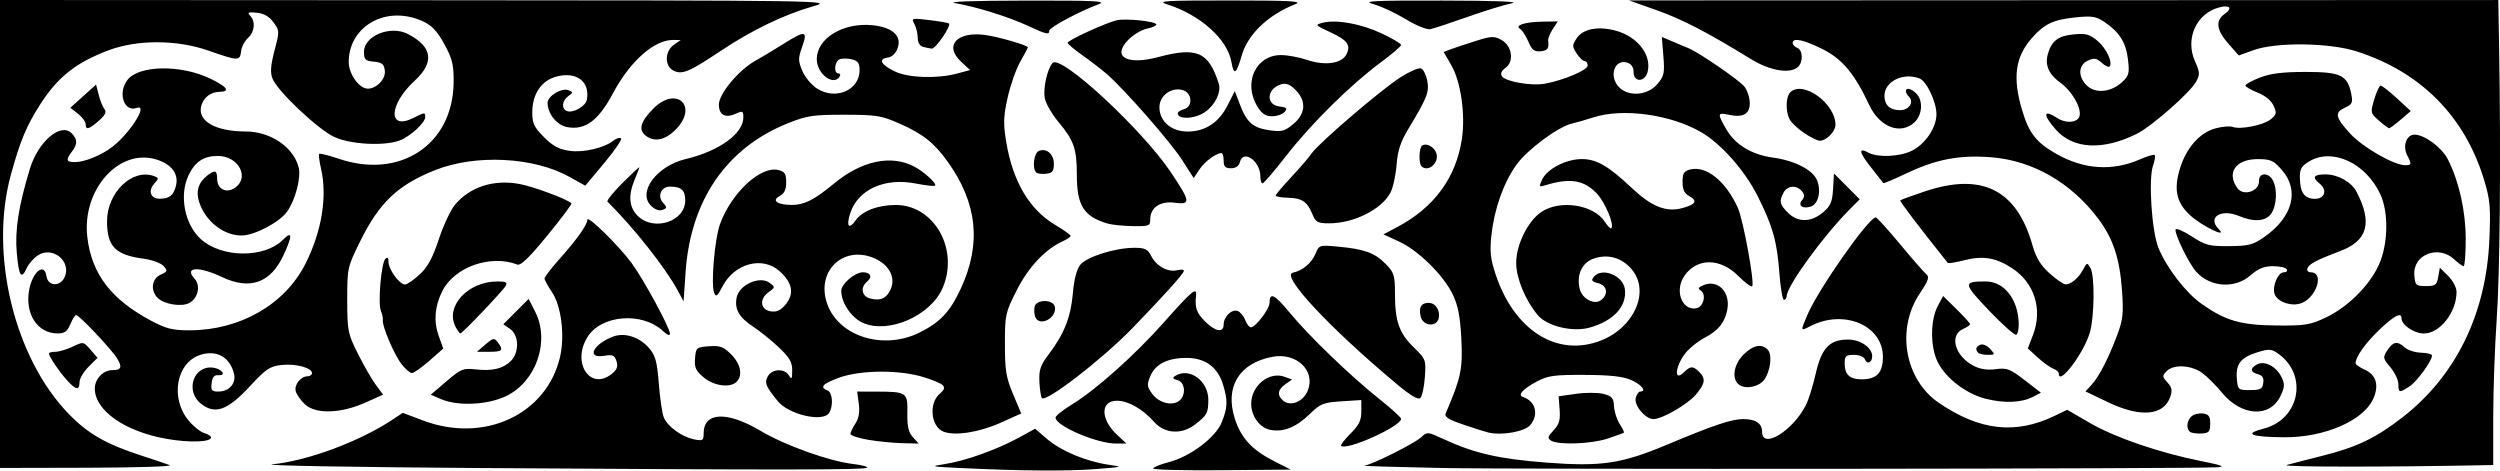 <?xml version="1.0" encoding="UTF-8" standalone="no"?>
<!-- Created with Inkscape (http://www.inkscape.org/) -->

<svg
   width="216.223mm"
   height="40.696mm"
   viewBox="0 0 216.223 40.696"
   version="1.1"
   id="svg5"
   inkscape:version="1.1 (c4e8f9ed74, 2021-05-24)"
   sodipodi:docname="divider29.svg"
   xmlns:inkscape="http://www.inkscape.org/namespaces/inkscape"
   xmlns:sodipodi="http://sodipodi.sourceforge.net/DTD/sodipodi-0.dtd"
   xmlns="http://www.w3.org/2000/svg"
   xmlns:svg="http://www.w3.org/2000/svg">
  <sodipodi:namedview
     id="namedview7"
     pagecolor="#ffffff"
     bordercolor="#666666"
     borderopacity="1.0"
     inkscape:pageshadow="2"
     inkscape:pageopacity="0.0"
     inkscape:pagecheckerboard="0"
     inkscape:document-units="mm"
     showgrid="false"
     inkscape:zoom="0.94615212"
     inkscape:cx="359.8787"
     inkscape:cy="379.96004"
     inkscape:window-width="2506"
     inkscape:window-height="1403"
     inkscape:window-x="1974"
     inkscape:window-y="0"
     inkscape:window-maximized="1"
     inkscape:current-layer="layer1" />
  <defs
     id="defs2" />
  <g
     inkscape:label="Layer 1"
     inkscape:groupmode="layer"
     id="layer1"
     transform="translate(181.423,-102.044)">
    <path
       style="fill:#000000;stroke-width:0.265"
       d="m -139.751,142.525 c -11.06,-0.073 -19.215,-0.218 -18.124,-0.323 3.005,-0.288 7.509,-1.954 10.34,-3.825 l 0.947,-0.626 1.771,0.667 c 5.255,1.978 10.634,-0.501 11.82,-5.448 0.445,-1.854 0.128,-4.461 -0.689,-5.664 -0.353,-0.52 -0.641,-1.049 -0.641,-1.176 0,-0.127 0.566,-0.866 1.257,-1.642 1.547,-1.736 2.447,-3.002 2.447,-3.441 0,-0.427 2.68,2.198 3.829,3.751 1.017,1.374 3.315,5.607 3.315,6.105 0,0.208 -0.229,0.123 -0.595,-0.221 -1.815,-1.7 -5.368,-1.408 -6.556,0.538 -1.363,2.235 0.271,4.655 2.128,3.152 0.447,-0.362 0.545,-0.629 0.399,-1.089 -0.166,-0.522 -0.322,-0.588 -1.092,-0.463 -1.539,0.25 -0.941,-1.003 0.794,-1.663 1.013,-0.385 2.317,0.044 3.153,1.037 0.511,0.608 0.661,1.17 0.803,3.009 0.096,1.244 0.284,2.552 0.42,2.908 0.304,0.801 1.557,1.718 2.642,1.935 0.741,0.148 0.816,0.101 0.816,-0.512 0,-1.863 2.018,-1.954 4.932,-0.222 2.104,1.25 5.917,2.617 7.973,2.859 0.768,0.09 1.323,0.237 1.234,0.325 -0.197,0.196 -7.054,0.202 -33.321,0.029 z m 41.407,0 c -2.609,-0.124 -2.693,-0.145 -1.374,-0.342 1.742,-0.26 4.506,-1.244 6.391,-2.275 l 1.429,-0.782 1.055,0.903 c 1.202,1.029 3.392,1.938 5.33,2.212 1.256,0.178 1.197,0.197 -1.191,0.376 -2.507,0.189 -6.378,0.158 -11.642,-0.093 z m 16.669,0.038 c 0,-0.112 0.589,-0.354 1.309,-0.538 1.878,-0.481 4.08,-2.136 4.612,-3.466 0.511,-1.277 0.532,-1.848 0.118,-3.229 -0.459,-1.531 -1.543,-2.33 -3.162,-2.33 -1.652,0 -2.705,0.533 -3.143,1.592 -0.302,0.728 -0.28,0.905 0.187,1.534 0.581,0.782 1.745,1.062 2.344,0.565 0.589,-0.488 0.481,-1.597 -0.171,-1.768 -0.419,-0.11 -0.467,-0.198 -0.198,-0.368 1.215,-0.77 2.869,0.427 2.863,2.071 -0.005,1.146 -0.104,1.33 -1.156,2.138 -1.156,0.888 -2.617,0.797 -3.523,-0.22 -1.01,-1.134 -2.249,-1.84 -3.228,-1.84 -1.443,0 -1.434,1.596 0.017,2.951 l 0.807,0.753 h -0.907 c -1.663,0 -5.235,-1.538 -5.224,-2.249 0.002,-0.146 0.626,-0.645 1.386,-1.111 2.121,-1.299 5.459,-4.279 8.005,-7.145 2.436,-2.743 2.844,-3.081 2.76,-2.29 -0.112,1.06 0.038,1.488 0.782,2.232 0.89,0.89 1.608,1.008 1.608,0.263 0,-0.682 0.709,-1.358 1.219,-1.162 0.225,0.086 0.516,0.439 0.647,0.783 0.131,0.344 0.349,0.625 0.485,0.625 0.406,0 1.618,-1.589 1.618,-2.121 0,-0.947 0.427,-0.74 1.73,0.84 1.679,2.035 5.269,5.496 7.729,7.452 1.055,0.839 1.918,1.623 1.918,1.743 0,0.654 -4.736,2.785 -5.188,2.333 -0.067,-0.067 0.299,-0.542 0.813,-1.056 0.735,-0.735 0.935,-1.145 0.935,-1.918 v -0.983 l -1.72,0.11 c -1.552,0.099 -1.817,0.204 -2.712,1.073 -1.206,1.172 -2.29,1.613 -3.436,1.398 -0.911,-0.171 -1.657,-1.186 -1.657,-2.255 0,-1.574 1.556,-2.831 2.892,-2.336 l 0.64,0.237 -0.576,0.403 c -0.672,0.47 -0.735,0.97 -0.182,1.429 0.635,0.527 1.711,0.093 2.108,-0.851 0.727,-1.73 -0.95,-3.347 -3.054,-2.946 -2.865,0.546 -4.113,2.583 -3.254,5.313 0.536,1.703 1.495,2.744 3.433,3.725 l 1.413,0.715 -5.943,0.054 c -3.269,0.03 -5.943,-0.037 -5.943,-0.148 z m 24.871,-0.045 c -3.856,-0.076 -6.83,-0.166 -6.607,-0.198 0.691,-0.102 4.33,-1.924 4.895,-2.451 0.527,-0.492 0.56,-0.49 1.928,0.144 2.674,1.239 4.823,1.73 8.949,2.044 4.7,0.358 6.461,0.097 10.355,-1.536 4.094,-1.717 5.619,-2.23 6.633,-2.23 1.077,0 1.628,0.371 1.628,1.096 0,1.557 2.662,-0.069 3.795,-2.318 0.229,-0.454 0.609,-1.673 0.844,-2.709 0.505,-2.218 1.199,-2.948 2.804,-2.948 1.064,0 2.081,0.703 2.081,1.44 0,0.547 -0.446,0.746 -0.625,0.279 -0.088,-0.23 -0.486,-0.395 -0.954,-0.395 -0.702,0 -0.802,0.092 -0.802,0.741 0,0.962 0.439,1.376 1.458,1.376 1.313,0 1.85,-0.564 1.85,-1.946 0,-2.723 -3.379,-4.153 -6.275,-2.655 -0.875,0.452 -0.872,0.463 -0.239,-1.013 0.947,-2.209 5.245,-8.334 5.89,-8.393 0.093,-0.009 1.035,1.026 2.092,2.3 1.057,1.273 2.084,2.449 2.282,2.612 0.296,0.244 0.196,0.54 -0.555,1.657 -2.076,3.085 -1.316,7.455 1.648,9.476 3.524,2.402 6.63,2.75 10.005,1.121 l 1.091,-0.526 1.952,1.135 c 2.174,1.264 6.018,2.582 9.625,3.3 1.753,0.349 2.137,0.49 1.455,0.537 -2.03,0.138 -60.649,0.193 -67.204,0.063 z M -181.423,122.285 V 102.044 l 36.049,0.019 c 35.754,0.019 36.035,0.023 34.305,0.517 -2.55,0.728 -5.344,2.076 -8.046,3.883 -2.728,1.824 -3.34,2.074 -4.091,1.672 -0.751,-0.402 -0.718,-1.668 0.056,-2.208 l 0.595,-0.415 -0.604,-0.014 c -1.651,-0.038 -3.75,1.807 -5.247,4.612 -1.268,2.376 -2.411,3.219 -3.97,2.926 -0.89,-0.167 -1.688,-1.164 -1.688,-2.109 0,-0.566 1.217,-1.308 1.784,-1.088 0.443,0.172 0.443,0.197 0.002,0.521 -0.551,0.406 -0.607,1.097 -0.104,1.29 0.522,0.2 1.606,-0.413 1.713,-0.969 0.303,-1.572 -0.89,-2.484 -2.635,-2.014 -1.305,0.351 -2.08,1.506 -2.082,3.1 -7.9e-4,0.952 0.155,1.28 1.016,2.141 0.782,0.782 1.298,1.055 2.235,1.184 1.208,0.166 3.026,-0.269 3.794,-0.906 0.19,-0.157 0.469,-0.245 0.62,-0.194 0.152,0.051 -0.48,0.997 -1.403,2.102 l -1.678,2.01 -1.358,-0.758 c -3.088,-1.725 -8.113,-1.982 -11.614,-0.594 -3.246,1.286 -4.851,2.812 -6.514,6.194 -1.089,2.214 -1.106,2.293 -1.102,5.05 0.004,2.659 0.051,2.894 0.917,4.63 0.502,1.006 1.199,2.217 1.549,2.69 l 0.636,0.86 -1.553,0.694 c -2.121,0.948 -4.288,1.007 -5.21,0.142 -0.362,-0.34 -0.719,-0.848 -0.793,-1.129 -0.147,-0.562 0.435,-1.296 1.029,-1.296 0.208,0 0.378,-0.122 0.378,-0.271 0,-0.463 -1.399,-0.839 -2.621,-0.706 -1.03,0.113 -1.353,0.329 -2.778,1.868 -1.906,2.058 -2.988,2.442 -4.199,1.489 -1.393,-1.096 -0.665,-3.326 1.022,-3.128 0.797,0.094 1.229,0.717 0.454,0.654 -0.335,-0.027 -0.501,0.177 -0.56,0.689 -0.071,0.622 0.012,0.728 0.576,0.728 0.949,0 1.569,-0.713 1.357,-1.558 -0.361,-1.44 -1.521,-2.075 -2.935,-1.608 -2.052,0.677 -2.595,3.726 -1.006,5.651 0.422,0.512 1.036,1.008 1.363,1.103 0.327,0.095 0.595,0.264 0.595,0.374 0,0.413 -1.837,0.477 -3.817,0.133 -3.627,-0.63 -6.237,-2.454 -6.237,-4.359 0,-0.821 0.725,-1.589 1.498,-1.589 0.796,0 0.901,-0.252 0.426,-1.023 -0.491,-0.797 -3.274,-3.74 -3.538,-3.74 -0.096,0 -0.323,0.357 -0.503,0.794 -0.259,0.625 -0.493,0.794 -1.1,0.794 -1.723,0 -2.819,-1.649 -2.47,-3.715 0.268,-1.589 1.328,-2.468 1.501,-1.246 0.126,0.887 1.185,0.951 1.575,0.095 0.621,-1.364 -1.038,-2.722 -2.309,-1.889 -0.363,0.238 -0.793,0.724 -0.956,1.08 -0.481,1.055 -0.684,0.759 -0.871,-1.271 -0.18,-1.953 0.149,-4.063 1.137,-7.306 0.715,-2.345 2.66,-4.005 3.596,-3.069 0.527,0.527 0.536,0.932 0.036,1.593 -0.551,0.729 -0.498,0.91 0.265,0.91 0.837,0 2.313,-0.606 3.248,-1.334 1.539,-1.198 3.118,-3.719 2.101,-3.354 -1.128,0.404 -1.686,-1.337 -0.786,-2.45 1.016,-1.254 4.613,-1.296 7.136,-0.083 1.477,0.71 1.768,1.13 0.794,1.144 -0.765,0.011 -1.39,0.498 -1.578,1.231 -0.334,1.298 1.238,2.195 3.854,2.198 2.143,0.002 4.139,1.36 4.579,3.115 0.219,0.873 -0.29,2.815 -1,3.811 -0.664,0.932 -2.831,2.071 -3.941,2.071 -1.555,0 -3.105,-1.215 -3.659,-2.87 -0.32,-0.955 -0.08,-1.725 0.73,-2.347 0.627,-0.482 0.817,-0.409 0.817,0.313 0,0.895 0.802,1.297 1.547,0.775 1.291,-0.904 0.292,-2.751 -1.488,-2.751 -1.228,0 -1.973,0.495 -2.538,1.684 -0.821,1.731 -0.333,4.245 1.072,5.515 1.8,1.628 5.493,1.655 7.097,0.052 0.829,-0.829 0.841,-0.373 0.035,1.359 -1.105,2.373 -2.891,3.005 -5.286,1.872 -2.044,-0.967 -3.323,-0.895 -2.391,0.136 0.542,0.599 0.304,1.691 -0.459,2.099 -0.671,0.359 -2.181,0.115 -2.739,-0.443 -0.64,-0.64 -0.509,-1.655 0.258,-2.004 0.607,-0.276 0.628,-0.341 0.253,-0.756 -0.226,-0.249 -1.005,-0.532 -1.732,-0.629 -2.441,-0.324 -3.153,-1.057 -3.153,-3.245 0,-2.498 2.218,-4.607 4.091,-3.888 0.395,0.152 0.394,0.204 -0.01,0.652 -0.56,0.618 -0.309,1.301 0.475,1.296 0.846,-0.006 1.195,-0.285 1.406,-1.125 0.257,-1.025 -0.389,-1.878 -1.726,-2.279 -3.221,-0.965 -6.411,2.632 -5.943,6.703 0.367,3.192 2.047,5.401 5.515,7.25 1.298,0.692 1.853,0.831 3.318,0.831 4.375,0 8.272,-2.24 10.044,-5.773 1.409,-2.81 1.895,-5.795 1.336,-8.218 -0.147,-0.638 -0.218,-1.209 -0.157,-1.27 0.061,-0.061 0.835,0.133 1.721,0.432 5.262,1.773 9.802,-1.213 9.905,-6.513 0.029,-1.476 -0.091,-2.051 -0.653,-3.131 -0.805,-1.548 -1.34,-2.063 -2.571,-2.476 -2.978,-1 -5.846,0.837 -5.847,3.745 -4.2e-4,1.035 0.907,2.303 1.648,2.303 0.763,0 1.558,-0.834 1.475,-1.547 -0.067,-0.578 -0.233,-0.717 -0.941,-0.785 -0.757,-0.073 -0.86,-0.176 -0.86,-0.864 0,-1.378 2.29,-2.305 3.788,-1.534 2.134,1.099 2.331,2.443 0.594,4.044 -2.252,2.076 -2.335,4.329 -0.118,3.223 1.02,-0.509 1.028,-0.509 1.028,-0.074 0,0.483 -1.304,1.678 -2.2,2.017 -1.339,0.506 -4.283,0.346 -5.674,-0.308 -1.43,-0.672 -4.931,-3.985 -5.336,-5.049 -0.201,-0.529 -0.155,-1.145 0.179,-2.421 0.439,-1.676 0.437,-1.727 -0.099,-2.449 -0.375,-0.504 -0.832,-0.764 -1.448,-0.822 -0.726,-0.069 -0.836,-0.02 -0.569,0.251 0.488,0.497 0.402,1.407 -0.184,1.937 -0.283,0.256 -0.551,0.78 -0.595,1.165 -0.097,0.834 -0.235,0.83 -2.818,-0.074 -2.721,-0.953 -6.159,-0.963 -8.652,-0.024 -2.782,1.047 -4.37,2.299 -5.871,4.629 -1.219,1.892 -1.757,3.179 -2.573,6.156 -1.871,6.826 0.302,15.805 4.996,20.647 1.7,1.754 3.247,2.635 6.419,3.658 0.993,0.32 2.043,0.675 2.334,0.788 0.291,0.113 -2.894,0.214 -7.078,0.224 l -7.607,0.018 z m 197.776,19.976 c 0.437,-0.123 1.806,-0.476 3.043,-0.785 2.997,-0.748 4.647,-1.536 6.947,-3.318 4.633,-3.588 7.265,-8.959 7.538,-15.382 0.119,-2.811 0.063,-3.455 -0.453,-5.159 -1.669,-5.51 -5.471,-9.347 -11.024,-11.127 -2.367,-0.759 -6.962,-0.815 -8.917,-0.11 l -1.279,0.462 -0.893,-1.01 c -1.04,-1.177 -1.148,-2.007 -0.335,-2.577 0.71,-0.498 0.477,-0.806 -0.437,-0.576 -1.996,0.501 -3.002,2.716 -2.121,4.67 0.417,0.924 0.43,1.138 0.107,1.742 -0.502,0.939 -3.84,3.877 -5.14,4.525 -2.943,1.466 -5.521,1.33 -7.015,-0.372 -1.14,-1.299 -1.077,-1.784 0.13,-0.993 0.783,0.513 1.823,0.402 1.939,-0.208 0.14,-0.734 -0.688,-2.143 -1.677,-2.855 -0.989,-0.712 -1.336,-1.5 -1.077,-2.447 0.314,-1.148 0.886,-1.593 2.212,-1.72 1.092,-0.105 1.397,-0.023 2.097,0.566 0.768,0.646 1.345,1.898 1.024,2.22 -0.079,0.079 -0.383,-0.073 -0.675,-0.338 -0.44,-0.398 -0.646,-0.429 -1.192,-0.18 -0.845,0.385 -0.876,1.412 -0.065,2.175 0.744,0.701 2.091,0.554 3.041,-0.331 0.575,-0.536 0.632,-0.759 0.496,-1.925 -0.172,-1.475 -0.724,-2.367 -2.003,-3.238 -0.747,-0.508 -1.085,-0.566 -2.489,-0.426 -1.962,0.196 -2.744,0.562 -3.82,1.787 -1.446,1.646 -1.687,3.42 -0.848,6.237 0.592,1.989 1.212,2.786 2.927,3.768 2.404,1.376 4.897,1.54 7.295,0.479 0.614,-0.271 1.174,-0.434 1.246,-0.362 0.072,0.072 0.006,0.489 -0.146,0.926 -0.407,1.168 -0.111,5.663 0.467,7.097 0.688,1.704 2.361,3.882 3.718,4.839 2.084,1.469 3.385,1.848 6.454,1.88 2.485,0.026 2.936,-0.045 4.269,-0.67 1.893,-0.887 3.767,-2.729 4.601,-4.52 0.826,-1.775 0.895,-4.557 0.152,-6.158 -1.251,-2.696 -4.134,-4.037 -6.137,-2.853 -0.781,0.461 -0.899,0.749 -0.79,1.924 0.083,0.894 0.491,1.326 1.253,1.326 0.881,0 1.116,-0.761 0.412,-1.331 -0.67,-0.543 -0.506,-0.785 0.531,-0.785 1.066,0 2.247,0.671 2.687,1.526 1.369,2.661 0.945,4.206 -1.398,5.092 -2.076,0.785 -2.743,1.137 -2.869,1.519 -0.06,0.182 0.071,0.331 0.292,0.331 1.187,0 0.527,2.159 -0.816,2.67 -0.845,0.321 -2.096,-0.116 -2.317,-0.811 -0.211,-0.663 0.304,-1.859 0.801,-1.859 0.23,0 0.345,-0.119 0.256,-0.265 -0.09,-0.146 -0.629,-0.265 -1.197,-0.265 -0.771,0 -1.263,0.202 -1.938,0.794 -1.351,1.186 -3.516,1.032 -4.713,-0.334 -0.642,-0.733 -1.882,-3.285 -1.764,-3.631 0.048,-0.14 0.678,0.129 1.4,0.599 1.184,0.77 1.502,0.852 3.242,0.837 1.698,-0.014 2.063,-0.111 3.049,-0.804 2.448,-1.72 3.044,-4.024 1.497,-5.785 -0.727,-0.828 -0.968,-0.935 -2.098,-0.935 -1.897,0 -2.714,1.187 -1.737,2.523 0.516,0.706 1.888,0.251 1.857,-0.616 -0.027,-0.743 0.816,-0.793 1.202,-0.072 0.403,0.753 0.333,2.196 -0.138,2.869 -0.485,0.692 -1.482,0.765 -2.821,0.205 -1.528,-0.638 -2.728,0.137 -1.741,1.124 0.897,0.897 -1.468,-0.252 -2.494,-1.212 -1.132,-1.059 -1.381,-2.161 -0.879,-3.891 0.539,-1.853 1.718,-3.216 3.107,-3.59 0.584,-0.157 1.249,-0.214 1.477,-0.127 0.662,0.254 2.67,-0.144 3.3,-0.654 0.51,-0.413 0.539,-0.548 0.25,-1.182 -0.202,-0.443 -0.728,-0.874 -1.38,-1.13 -0.579,-0.228 -1.053,-0.505 -1.053,-0.616 0,-0.111 0.566,-0.421 1.257,-0.687 0.924,-0.357 1.973,-0.485 3.961,-0.485 3.034,0 3.609,0.279 3.935,1.911 0.148,0.74 0.08,0.891 -0.523,1.166 -0.952,0.434 -0.875,0.838 0.432,2.261 1.09,1.187 3.782,2.732 4.763,2.732 0.541,2.5e-4 0.564,-0.111 0.176,-0.836 -0.433,-0.81 -0.087,-1.81 0.628,-1.81 0.861,0 2.366,1.122 2.887,2.153 0.961,1.903 1.535,4.474 1.535,6.87 0,1.294 -0.082,2.353 -0.181,2.353 -0.1,0 -0.46,-0.262 -0.801,-0.582 -1.38,-1.297 -3.612,-0.419 -3.462,1.362 0.074,0.882 0.136,0.94 1.002,0.94 0.818,0 0.939,-0.09 1.064,-0.794 l 0.141,-0.794 0.722,0.716 c 0.4,0.396 0.722,1.008 0.722,1.372 0,1.773 -1.436,3.601 -2.828,3.601 -0.848,0 -1.935,-0.743 -1.935,-1.323 0,-0.55 -0.626,-0.223 -1.902,0.992 -1.204,1.148 -2.067,2.357 -2.067,2.899 0,0.117 0.357,0.371 0.794,0.565 1.008,0.446 1.268,1.395 0.705,2.574 -0.893,1.872 -4.253,3.3 -7.693,3.27 -2.89,-0.025 -3.523,-0.294 -1.759,-0.746 3.094,-0.793 3.864,-4.579 1.31,-6.449 -0.612,-0.448 -0.81,-0.468 -1.782,-0.177 -1.483,0.444 -1.95,1.018 -1.847,2.271 0.082,0.997 0.105,1.018 1.142,1.018 0.906,0 1.071,-0.088 1.145,-0.615 0.063,-0.442 -0.068,-0.655 -0.463,-0.758 -0.678,-0.177 -0.705,-0.51 -0.07,-0.849 0.651,-0.349 1.673,0.185 2.113,1.104 0.292,0.608 0.278,0.856 -0.088,1.627 -0.909,1.917 -3.384,1.769 -5.082,-0.304 -0.52,-0.634 -1.289,-1.398 -1.71,-1.698 -0.947,-0.675 -2.447,-0.751 -3.042,-0.155 -0.412,0.412 -0.408,0.477 0.052,0.987 0.391,0.432 0.441,0.694 0.243,1.259 -0.571,1.623 -2.586,1.792 -5.381,0.453 l -1.949,-0.934 0.538,-0.587 c 0.648,-0.708 1.455,-2.279 2.22,-4.325 0.482,-1.287 0.542,-1.853 0.405,-3.783 -0.2,-2.812 -0.766,-4.524 -2.064,-6.249 -2.354,-3.129 -5.685,-5.035 -9.28,-5.311 -2.732,-0.209 -4.736,0.174 -7.31,1.399 -1.068,0.508 -1.965,0.884 -1.994,0.836 -0.029,-0.048 -0.508,-0.659 -1.065,-1.358 -1.05,-1.319 -1.119,-1.756 -0.2,-1.264 0.808,0.432 2.704,0.342 3.739,-0.177 1.172,-0.589 2.122,-2.003 2.122,-3.158 0,-1.058 -0.853,-2.858 -1.466,-3.093 -1.413,-0.542 -3.032,0.26 -3.032,1.502 0,0.806 0.474,1.244 1.348,1.244 0.769,0 1.238,-0.696 0.778,-1.155 -0.15,-0.15 -0.273,-0.369 -0.273,-0.485 0,-0.346 0.461,-0.242 0.907,0.204 0.601,0.601 0.519,1.849 -0.163,2.484 -1.203,1.121 -3.011,0.428 -3.916,-1.5 -1.273,-2.713 -2.327,-3.976 -4.032,-4.828 -1.65,-0.824 -2.586,-1.017 -2.586,-0.533 0,0.15 0.179,0.341 0.397,0.425 0.475,0.182 0.524,1.185 0.079,1.63 -0.648,0.647 -2.412,0.366 -4.064,-0.648 -3.808,-2.338 -5.96,-3.454 -8.185,-4.243 l -2.383,-0.846 37.592,-0.016 37.592,-0.016 0.072,4.299 c 0.158,9.474 0.068,19.338 -0.213,23.345 -0.163,2.326 -0.297,6.106 -0.297,8.401 v 4.172 l -0.86,0.017 c -8.354,0.167 -17.62,0.158 -16.999,-0.017 z m -122.701,-2.181 c -0.837,-0.143 -1.521,-0.37 -1.521,-0.505 0,-0.134 0.194,-0.54 0.431,-0.902 0.296,-0.452 0.387,-0.986 0.29,-1.71 l -0.141,-1.053 1.628,0.004 c 2.674,0.006 2.749,0.057 2.715,1.84 -0.022,1.168 0.092,1.671 0.475,2.096 l 0.504,0.558 -1.43,-0.034 c -0.787,-0.019 -2.115,-0.151 -2.951,-0.295 z m 59.075,0.074 c -0.33,-0.209 -0.296,-0.347 0.219,-0.895 0.482,-0.513 0.591,-0.887 0.522,-1.794 l -0.087,-1.145 1.509,-0.215 c 0.83,-0.118 1.898,-0.115 2.374,0.009 0.735,0.19 0.871,0.351 0.907,1.068 0.023,0.464 0.245,1.152 0.491,1.529 0.247,0.377 0.41,0.717 0.362,0.756 -0.048,0.039 -0.674,0.267 -1.391,0.506 -1.414,0.472 -4.279,0.577 -4.907,0.18 z m -52.585,-0.793 c -1.058,-0.454 -1.243,-2.441 -0.303,-3.244 0.716,-0.612 0.517,-0.833 -1.284,-1.424 -2.07,-0.679 -5.528,-0.669 -7.417,0.021 -1.418,0.518 -1.699,0.83 -0.992,1.101 0.441,0.169 0.525,1.335 0.14,1.944 -0.526,0.833 -3.506,0.144 -4.449,-1.029 -1.043,-1.296 -1.155,-1.574 -0.86,-2.124 0.361,-0.674 1.467,-0.724 1.84,-0.084 0.222,0.381 0.271,0.304 0.278,-0.432 0.006,-0.717 -0.22,-1.112 -1.138,-1.984 -0.63,-0.599 -1.647,-1.419 -2.259,-1.822 -1.202,-0.791 -1.602,-1.5 -1.411,-2.501 0.212,-1.108 1.999,-1.911 2.846,-1.279 0.506,0.378 0.504,0.393 -0.095,0.821 -0.832,0.594 -0.689,1.547 0.249,1.656 0.504,0.058 0.856,-0.121 1.272,-0.65 0.721,-0.917 0.554,-1.807 -0.527,-2.804 -1.481,-1.367 -3.926,-0.723 -4.98,1.312 -0.438,0.845 -0.55,0.927 -0.71,0.52 -0.288,-0.733 0.047,-4.662 0.506,-5.924 0.988,-2.72 3.522,-5.069 5.055,-4.684 0.552,0.139 0.672,0.326 0.672,1.057 0,0.636 -0.16,0.974 -0.565,1.19 -0.727,0.389 -0.219,0.765 1.041,0.771 1.077,0.005 1.943,-0.431 3.636,-1.831 2.411,-1.995 4.956,-2.538 6.962,-1.487 0.845,0.443 1.974,1.475 1.801,1.647 -0.068,0.068 -0.827,-0.014 -1.685,-0.183 -2.665,-0.524 -4.973,0.517 -5.643,2.546 -0.375,1.136 -0.136,1.488 0.446,0.657 0.577,-0.824 1.927,-1.345 3.483,-1.345 3.33,0 5.497,3.845 4.05,7.188 -1.039,2.401 -4.703,3.995 -6.902,3.003 -1.001,-0.451 -1.863,-1.734 -1.863,-2.773 0,-0.588 1.184,-1.598 1.872,-1.598 0.659,0 0.848,0.403 0.374,0.796 -0.621,0.515 -0.481,1.289 0.267,1.476 0.888,0.223 1.4,-0.009 1.76,-0.798 0.453,-0.995 -0.113,-2.102 -1.364,-2.666 -2.58,-1.163 -4.971,0.904 -4.214,3.644 0.835,3.026 4.875,4.385 8.129,2.736 1.764,-0.894 2.592,-1.782 3.514,-3.77 1.801,-3.881 1.44,-7.389 -1.128,-10.974 -1.181,-1.649 -2.147,-2.413 -4.185,-3.31 -1.563,-0.688 -1.992,-0.756 -4.76,-0.758 -2.722,-0.001 -3.238,0.077 -4.895,0.742 -5.303,2.13 -8.408,6.658 -8.834,12.882 l -0.172,2.514 -0.499,-0.925 c -1.065,-1.976 -3.82,-5.462 -6.084,-7.698 -0.087,-0.086 0.497,-0.812 1.299,-1.613 0.801,-0.801 1.457,-1.412 1.457,-1.357 0,0.055 -0.179,0.528 -0.397,1.05 -0.581,1.39 -0.5,2.394 0.253,3.146 1.382,1.382 4.113,0.502 4.113,-1.326 0,-0.894 -0.34,-1.2 -1.331,-1.2 -0.748,0 -1.104,0.824 -0.598,1.383 0.377,0.417 0.373,0.473 -0.041,0.632 -0.286,0.11 -0.657,-0.027 -0.997,-0.367 -1.18,-1.18 0.516,-3.446 3.021,-4.036 2.871,-0.676 4.973,-2.196 4.973,-3.595 0,-0.561 -0.061,-0.592 -0.645,-0.326 -0.913,0.416 -1.472,0.117 -1.472,-0.789 0,-0.924 1.712,-2.982 3.141,-3.777 0.528,-0.294 1.61,-0.944 2.403,-1.444 1.931,-1.217 2.161,-1.188 1.663,0.214 -0.359,1.01 -0.358,1.225 0.017,2.111 0.23,0.545 0.809,1.23 1.293,1.53 1.623,1.008 3.654,0.11 3.654,-1.615 0,-0.589 -0.148,-0.797 -0.661,-0.925 -0.363,-0.091 -0.84,-0.097 -1.058,-0.013 -0.449,0.172 -0.549,1.227 -0.117,1.227 0.154,0 0.207,0.119 0.117,0.265 -0.539,0.872 -1.984,-0.225 -1.984,-1.506 0,-1.786 2.261,-3.172 4.78,-2.93 1.757,0.169 2.588,0.913 2.213,1.983 -0.162,0.462 -0.481,0.765 -0.862,0.82 -0.848,0.121 -0.587,0.62 0.627,1.2 1.18,0.564 3.65,0.644 5.39,0.175 l 1.108,-0.298 -0.793,-0.74 c -1.47,-1.373 -0.338,-2.617 2.089,-2.295 1.133,0.15 3.704,0.895 3.704,1.073 0,0.046 -0.295,0.602 -0.656,1.236 -0.361,0.633 -0.852,2.029 -1.092,3.101 -0.367,1.645 -0.387,2.245 -0.125,3.836 0.561,3.41 2.002,5.855 4.23,7.178 0.735,0.437 1.339,0.864 1.342,0.95 0.003,0.086 -0.301,0.296 -0.676,0.466 -1.521,0.693 -2.966,2.23 -3.983,4.235 -0.987,1.947 -1.025,2.12 -1.025,4.667 0,2.271 0.1,2.883 0.705,4.321 l 0.705,1.675 -1.764,0.795 c -1.878,0.847 -4.032,1.175 -4.997,0.761 z m 47.154,0.091 c -0.291,-0.071 -1.277,-0.385 -2.191,-0.697 -1.295,-0.442 -1.623,-0.658 -1.484,-0.978 1.31,-3.029 1.482,-3.85 1.347,-6.427 -0.102,-1.944 -0.284,-2.886 -0.742,-3.836 -0.807,-1.673 -2.979,-3.813 -4.648,-4.579 l -1.348,-0.619 1.226,-0.652 c 3.163,-1.682 5.052,-4.258 5.555,-7.578 0.324,-2.134 -0.085,-4.984 -0.921,-6.422 l -0.655,-1.126 0.608,-0.23 c 0.334,-0.126 1.302,-0.448 2.151,-0.715 1.388,-0.436 1.614,-0.445 2.249,-0.091 0.92,0.514 1.112,1.875 0.341,2.415 -0.337,0.236 -0.449,0.494 -0.313,0.715 0.288,0.466 2.544,0.864 3.707,0.653 1.633,-0.295 3.717,-1.177 3.717,-1.573 0,-0.208 -0.116,-0.378 -0.258,-0.378 -0.142,0 -0.454,-0.298 -0.692,-0.661 -0.399,-0.609 -0.399,-0.713 -0.008,-1.311 0.537,-0.819 1.833,-1.078 3.364,-0.672 1.895,0.503 3.145,2.107 2.779,3.565 -0.229,0.912 -1.216,0.931 -1.216,0.023 0,-0.422 -0.192,-0.705 -0.556,-0.82 -1.036,-0.329 -1.584,1.049 -0.801,2.016 0.776,0.959 2.515,0.884 3.402,-0.147 0.599,-0.696 0.652,-0.94 0.532,-2.432 l -0.133,-1.658 0.961,0.411 c 0.529,0.226 1.14,0.483 1.358,0.571 0.878,0.353 4.395,2.769 4.823,3.312 0.251,0.32 0.46,0.96 0.463,1.423 0.007,0.969 -0.579,1.288 -1.852,1.009 -0.953,-0.209 -0.967,-0.086 -0.152,1.304 0.759,1.296 2.189,2.156 3.995,2.404 1.883,0.258 3.455,1.061 3.824,1.952 0.387,0.934 0.116,2.079 -0.54,2.287 -0.713,0.226 -1.139,-0.092 -0.75,-0.56 0.238,-0.286 0.233,-0.466 -0.02,-0.77 -0.459,-0.553 -1.252,-0.495 -1.578,0.115 -0.403,0.753 -0.344,1.03 0.376,1.749 0.852,0.852 1.99,0.843 3.021,-0.024 0.668,-0.562 0.814,-0.897 0.88,-2.022 l 0.08,-1.348 1.113,1.116 1.113,1.116 -0.849,0.852 c -2.293,2.302 -5.422,6.603 -5.464,7.508 -0.008,0.182 -0.116,0.331 -0.24,0.331 -0.124,0 -0.302,-1.042 -0.396,-2.315 -0.202,-2.743 -0.578,-4.07 -1.89,-6.676 -1.097,-2.178 -3.132,-4.485 -4.837,-5.485 -2.653,-1.555 -6.809,-2.129 -9.378,-1.296 -0.624,0.202 -1.445,0.439 -1.825,0.525 -1.195,0.272 -3.866,2.25 -4.808,3.561 -1.114,1.551 -1.931,3.858 -2.172,6.132 -0.148,1.402 -0.076,2.038 0.389,3.418 1.621,4.812 5.31,7.119 9.063,5.667 2.915,-1.128 4.288,-4.263 2.695,-6.155 -0.859,-1.021 -2.049,-1.364 -3.283,-0.945 -1.03,0.349 -1.524,1.417 -1.219,2.634 0.221,0.879 1.294,1.419 1.87,0.941 0.633,-0.525 0.492,-1.25 -0.28,-1.444 -0.564,-0.142 -0.628,-0.24 -0.364,-0.558 0.696,-0.839 2.519,-0.11 2.675,1.069 0.195,1.482 -0.979,2.761 -3.062,3.336 -1.471,0.406 -3.668,-0.127 -4.474,-1.086 -1.07,-1.271 -1.863,-3.192 -1.863,-4.508 0,-1.592 1.017,-3.644 2.191,-4.422 1.617,-1.071 4.503,-0.625 5.466,0.846 0.249,0.381 0.505,0.641 0.567,0.578 0.286,-0.286 -0.522,-2.235 -1.243,-3 -1.114,-1.181 -2.33,-1.38 -4.442,-0.727 -0.565,0.175 -0.585,0.143 -0.303,-0.474 0.424,-0.931 2.073,-1.787 3.444,-1.787 1.263,0 2.308,0.604 4.301,2.486 1.717,1.622 2.982,2.131 4.367,1.758 1.21,-0.326 1.377,-0.638 0.571,-1.07 -0.372,-0.199 -0.529,-0.554 -0.529,-1.195 0,-0.754 0.116,-0.941 0.667,-1.079 1.39,-0.349 3.074,1.013 4.117,3.33 0.47,1.045 1.471,6.536 1.235,6.772 -0.084,0.084 -0.624,-0.317 -1.198,-0.892 -1.569,-1.569 -3.565,-1.579 -4.654,-0.025 -0.875,1.249 -0.259,3.005 0.991,2.827 0.653,-0.093 0.938,-1.221 0.393,-1.558 -0.255,-0.158 -0.174,-0.282 0.308,-0.468 1.232,-0.476 2.289,0.646 2.01,2.133 -0.208,1.11 -0.781,1.824 -1.942,2.422 -0.468,0.241 -1.145,0.755 -1.504,1.142 -1.017,1.097 -1.287,2.839 -0.284,1.837 0.535,-0.535 0.773,-0.537 1.298,-0.013 0.582,0.582 0.522,1.005 -0.28,1.958 -0.712,0.846 -2.922,2.124 -3.673,2.124 -0.696,0 -1.701,-1.193 -1.536,-1.823 0.08,-0.307 0.251,-0.558 0.38,-0.558 0.594,0 0.135,-0.599 -0.758,-0.992 -0.725,-0.318 -1.811,-0.439 -4.035,-0.449 -2.657,-0.011 -3.183,0.062 -4.149,0.578 -1.212,0.647 -1.676,1.17 -1.185,1.334 1.085,0.362 1.386,1.503 0.637,2.417 -0.472,0.577 -2.481,0.938 -3.638,0.653 z m 60.788,-0.007 c -0.449,-0.189 -0.418,-1.016 0.052,-1.406 0.21,-0.175 0.657,-0.278 0.992,-0.231 0.482,0.068 0.61,0.253 0.61,0.88 0,0.657 -0.114,0.803 -0.661,0.845 -0.364,0.028 -0.81,-0.012 -0.992,-0.088 z m -151.366,-2.881 -0.884,-0.384 1.358,-1.159 c 1.254,-1.071 1.447,-1.149 2.522,-1.028 1.45,0.163 2.38,-0.06 3.054,-0.735 0.736,-0.736 0.699,-2.22 -0.068,-2.758 l -0.59,-0.413 1.095,-1.095 1.095,-1.095 0.554,1.085 c 1.315,2.577 0.101,6.088 -2.536,7.335 -1.603,0.758 -4.161,0.871 -5.6,0.246 z m 133.578,-0.038 c -1.695,-0.434 -3.437,-1.775 -4.136,-3.184 -0.638,-1.286 -0.637,-3.595 0.003,-4.806 l 0.471,-0.892 1.167,1.146 c 0.642,0.63 1.167,1.212 1.167,1.292 0,0.081 -0.268,0.264 -0.595,0.408 -1.236,0.542 -0.723,2.353 0.905,3.195 0.56,0.29 1.189,0.384 1.913,0.287 0.964,-0.129 1.228,-0.029 2.491,0.945 l 1.412,1.09 -0.68,0.356 c -0.989,0.518 -2.497,0.578 -4.119,0.163 z m -81.614,-0.061 c -0.087,-0.14 -0.181,-0.793 -0.21,-1.449 -0.043,-0.985 0.099,-1.394 0.812,-2.332 1.327,-1.748 1.913,-3.229 2.084,-5.262 0.101,-1.199 0.326,-2.074 0.635,-2.467 0.551,-0.7 3.013,-1.478 4.678,-1.478 0.938,0 1.157,0.109 1.484,0.742 0.447,0.865 1.457,1.401 2.249,1.193 0.306,-0.08 0.556,-0.054 0.556,0.058 0,0.222 -1.726,2.144 -4.467,4.972 -2.611,2.694 -7.535,6.486 -7.821,6.023 z m 30.646,-1.249 c -5.806,-4.857 -10.009,-9.369 -8.932,-9.587 0.828,-0.168 1.623,-0.831 1.953,-1.629 0.316,-0.763 0.343,-0.772 1.945,-0.625 2.285,0.21 3.19,0.537 4.121,1.489 0.737,0.754 0.811,0.986 0.812,2.565 0.002,2.402 0.354,3.416 1.612,4.646 1.058,1.035 1.08,1.092 0.974,2.584 -0.059,0.839 -0.233,1.65 -0.386,1.803 -0.194,0.194 -0.826,-0.181 -2.099,-1.246 z m 86.682,0.054 c 0,-0.353 -0.31,-1.01 -0.689,-1.46 -0.657,-0.78 -0.669,-0.849 -0.258,-1.476 0.501,-0.764 0.858,-0.82 1.505,-0.234 0.257,0.232 0.891,0.435 1.41,0.449 0.519,0.015 0.943,0.125 0.943,0.244 0,0.463 -1.302,2.249 -1.948,2.672 -0.886,0.581 -0.962,0.565 -0.962,-0.196 z m -201.647,-0.351 c -0.671,-0.737 -1.553,-2.046 -1.553,-2.306 0,-0.078 0.25,-0.142 0.555,-0.142 0.305,0 0.977,-0.2 1.493,-0.445 0.93,-0.441 0.943,-0.439 1.545,0.26 l 0.607,0.706 -0.778,0.778 c -0.428,0.428 -0.778,1.025 -0.778,1.327 0,0.741 -0.301,0.692 -1.093,-0.178 z m 144.696,0.448 c -0.74,-0.441 -0.586,-1.755 0.31,-2.651 0.849,-0.849 1.63,-0.988 2.135,-0.379 0.372,0.449 0.177,1.868 -0.353,2.565 -0.44,0.579 -1.505,0.816 -2.092,0.466 z m -89.621,-0.682 c -0.69,-0.581 -0.815,-0.856 -0.748,-1.654 0.077,-0.923 0.12,-0.96 1.209,-1.039 0.958,-0.069 1.249,0.038 1.918,0.707 0.82,0.82 1.019,1.817 0.471,2.364 -0.555,0.555 -1.963,0.368 -2.851,-0.379 z m 117.204,-0.322 c 0,-0.148 -0.208,-0.339 -0.463,-0.425 -0.255,-0.086 -0.858,-0.516 -1.34,-0.956 l -0.877,-0.799 0.45,-1.179 c 0.846,-2.215 0.121,-4.51 -1.823,-5.77 -1.408,-0.913 -2.512,-1.094 -4.133,-0.679 -0.731,0.187 -1.371,0.289 -1.421,0.226 -2.599,-3.26 -4.176,-5.338 -4.105,-5.409 0.05,-0.05 1.004,-0.397 2.119,-0.772 4.94,-1.658 7.941,-0.161 9.312,4.644 0.315,1.104 0.699,1.736 1.486,2.447 0.584,0.527 1.21,0.955 1.391,0.95 0.48,-0.012 1.12,-0.559 1.509,-1.291 0.325,-0.61 0.352,-0.616 0.63,-0.132 0.381,0.664 0.352,4.179 -0.047,5.574 -0.505,1.769 -2.688,4.668 -2.688,3.57 z m -143.327,-0.811 c -0.632,-0.802 -1.706,-3.32 -1.629,-3.818 0.026,-0.168 -0.047,-0.524 -0.163,-0.79 -0.274,-0.632 0.022,-4.146 0.38,-4.504 0.192,-0.192 0.277,-0.11 0.277,0.27 0,0.642 0.952,1.941 1.423,1.941 0.179,0 0.747,-0.387 1.262,-0.86 0.701,-0.644 1.118,-1.409 1.664,-3.052 0.401,-1.206 1.029,-2.549 1.397,-2.986 1.308,-1.554 3.346,-2.209 5.585,-1.795 1.214,0.224 4.129,1.31 4.492,1.673 0.058,0.058 -0.88,1.309 -2.083,2.78 -1.573,1.922 -2.306,2.629 -2.606,2.513 -2.312,-0.895 -5.446,0.219 -6.487,2.305 -0.65,1.304 -0.756,2.607 -0.313,3.845 l 0.4,1.115 -1.213,1.068 c -0.667,0.587 -1.345,1.061 -1.506,1.053 -0.161,-0.008 -0.556,-0.348 -0.878,-0.756 z m 136.36,-0.993 c -0.281,-0.281 -0.206,-0.549 0.196,-0.704 0.205,-0.079 0.58,0.087 0.835,0.369 0.446,0.492 0.438,0.511 -0.196,0.511 -0.362,0 -0.738,-0.079 -0.835,-0.176 z m -129.117,-0.72 c 0.669,-0.576 0.764,-0.593 1.065,-0.198 0.529,0.696 0.412,0.83 -0.726,0.83 h -1.073 z m 130.058,-2.926 c -2.264,-2.374 -2.282,-2.527 -0.304,-2.527 1.598,0 2.799,1.518 2.864,3.622 0.014,0.464 -0.078,0.909 -0.206,0.988 -0.128,0.079 -1.187,-0.858 -2.355,-2.083 z m -132.63,1.414 c -0.946,-1.767 1.049,-3.941 3.617,-3.941 0.732,0 0.877,0.08 0.705,0.387 -0.242,0.433 -3.746,4.111 -3.916,4.111 -0.06,0 -0.243,-0.251 -0.407,-0.557 z m 83.471,-0.883 c -0.201,-0.8 0.03,-1.206 0.684,-1.206 0.603,0 1.035,0.685 0.858,1.361 -0.199,0.76 -1.341,0.646 -1.542,-0.155 z m -33.348,5.3e-4 c -0.081,-0.21 -0.105,-0.597 -0.054,-0.86 0.129,-0.668 1.628,-0.67 1.757,-0.003 0.19,0.986 -1.355,1.768 -1.703,0.863 z m 6.233,-8.072 c -2.044,-0.62 -2.63,-1.56 -2.63,-4.217 0,-2.232 -0.257,-2.974 -1.57,-4.535 -0.554,-0.659 -1.092,-1.581 -1.195,-2.05 -0.181,-0.823 0.2,-2.569 0.671,-3.08 0.706,-0.765 7.739,5.74 10.23,9.461 1.706,2.549 1.739,2.816 0.325,2.626 -1.242,-0.167 -2.111,0.42 -2.111,1.425 0,0.582 -0.095,0.619 -1.521,0.598 -0.837,-0.013 -1.826,-0.115 -2.198,-0.228 z m 17.746,-0.799 c -0.453,-1.094 -0.902,-1.395 -2.122,-1.427 -0.581,-0.015 -1.056,-0.099 -1.056,-0.186 0,-0.087 0.604,-0.803 1.342,-1.592 0.738,-0.789 1.535,-1.716 1.77,-2.06 0.606,-0.885 5.994,-5.5 7.684,-6.581 0.777,-0.497 1.577,-0.842 1.776,-0.765 0.199,0.076 0.441,0.557 0.537,1.068 0.184,0.983 0.004,1.44 -1.667,4.217 -0.643,1.069 -0.892,1.841 -0.987,3.054 -0.069,0.893 -0.305,1.97 -0.525,2.393 -0.752,1.453 -3.162,2.664 -5.302,2.664 -0.998,0 -1.162,-0.089 -1.45,-0.785 z m -4.502,-3.257 c 0,-1.349 -1.478,-2.388 -1.775,-1.249 -0.09,0.342 -0.361,0.529 -0.769,0.529 -0.496,0 -0.631,-0.141 -0.631,-0.661 0,-0.364 -0.089,-0.657 -0.198,-0.652 -0.49,0.023 -1.463,0.752 -1.907,1.428 l -0.486,0.74 -0.991,-1.552 c -1.006,-1.575 -5.063,-6.202 -6.572,-7.494 -0.455,-0.389 -1.392,-1.107 -2.083,-1.595 -0.691,-0.488 -1.257,-0.968 -1.257,-1.068 0,-0.213 3.277,-1.717 4.233,-1.942 0.8,-0.189 3.44,0.09 3.44,0.364 0,0.107 -0.365,0.268 -0.811,0.357 -0.446,0.089 -1.16,0.511 -1.587,0.938 -1.483,1.483 -0.188,2.253 2.559,1.521 3.354,-0.894 4.347,-0.459 5.235,2.288 0.271,0.839 -0.497,2.175 -1.534,2.667 -0.912,0.433 -2.01,0.384 -2.01,-0.089 0,-0.119 0.238,-0.278 0.529,-0.354 0.817,-0.214 0.718,-1.453 -0.134,-1.667 -0.989,-0.248 -1.982,0.503 -1.982,1.497 0,1.214 1.027,2.099 2.435,2.098 1.529,-0.001 2.699,-0.767 3.461,-2.267 l 0.625,-1.229 0.453,1.187 c 0.588,1.54 1.135,2.006 2.582,2.205 1.029,0.141 1.294,0.069 2.031,-0.551 1.069,-0.899 1.136,-1.99 0.182,-2.944 -0.492,-0.492 -0.82,-0.618 -1.257,-0.481 -1.249,0.39 -1.33,1.778 -0.111,1.918 0.611,0.07 0.688,0.153 0.431,0.463 -0.172,0.208 -0.658,0.378 -1.079,0.378 -0.579,0 -0.893,-0.209 -1.29,-0.86 -1.239,-2.033 -0.129,-4.432 2.052,-4.432 0.567,0 1.592,0.191 2.278,0.425 1.504,0.512 2.949,0.316 3.363,-0.457 0.435,-0.814 0.127,-1.248 -1.38,-1.946 -1.332,-0.617 -1.35,-0.64 -0.644,-0.818 1.19,-0.299 3.289,0.082 5.085,0.922 0.926,0.433 1.684,0.884 1.684,1 -3e-6,0.117 -0.804,0.805 -1.786,1.53 -2.557,1.886 -5.989,5.277 -8.136,8.038 -1.019,1.31 -1.941,2.39 -2.051,2.4 -0.109,0.01 -0.198,-0.253 -0.198,-0.584 z m -19.391,-0.355 c -0.368,-0.368 -0.194,-1.702 0.244,-1.871 0.668,-0.256 1.287,0.291 1.287,1.138 0,0.622 -0.125,0.78 -0.671,0.843 -0.369,0.043 -0.756,-0.007 -0.86,-0.11 z m 33.325,-0.541 c -0.262,-0.262 -0.213,-1.622 0.064,-1.793 0.39,-0.241 1.049,0.126 1.226,0.684 0.261,0.823 -0.727,1.673 -1.291,1.109 z m -67.026,-2.591 c -0.74,-0.524 -0.555,-1.248 0.619,-2.422 1.921,-1.921 3.842,-0.257 2.003,1.736 -0.9,0.975 -1.859,1.226 -2.622,0.686 z m 100.122,-0.281 c -0.539,-0.367 -1.103,-0.895 -1.252,-1.173 -0.367,-0.687 -0.342,-1.952 0.046,-2.341 1.083,-1.083 3.916,0.945 3.916,2.803 0,0.575 -0.786,1.377 -1.348,1.377 -0.209,0 -0.822,-0.3 -1.362,-0.666 z m -148.632,-0.769 c 0,-0.208 -0.297,-0.611 -0.66,-0.897 l -0.66,-0.519 1.111,-1.003 1.111,-1.003 0.234,0.908 c 0.129,0.499 0.354,1.053 0.5,1.23 0.19,0.23 0.05,0.512 -0.487,0.984 -0.865,0.76 -1.15,0.835 -1.15,0.301 z m 198.345,-0.302 c -0.738,-0.649 -0.747,-0.687 -0.405,-1.844 0.192,-0.649 0.444,-1.181 0.561,-1.181 0.117,0 0.749,0.495 1.405,1.099 l 1.192,1.099 -0.867,0.742 c -0.477,0.408 -0.927,0.743 -1,0.745 -0.073,0.001 -0.472,-0.296 -0.886,-0.661 z m -99.245,-5.06 c -0.334,-1.976 -2.684,-4.086 -5.57,-5.001 -0.916,-0.291 -0.189,-0.335 5.424,-0.333 5.244,0.002 6.331,0.062 5.689,0.314 -2.377,0.932 -4.134,2.614 -4.659,4.461 -0.457,1.604 -0.683,1.747 -0.883,0.56 z m 25.68,-1.771 c -0.205,-0.49 -0.525,-0.985 -0.712,-1.101 -0.505,-0.312 0.418,-0.607 1.97,-0.63 l 1.287,-0.019 -0.437,0.668 c -0.241,0.367 -0.419,0.814 -0.396,0.992 0.089,0.692 -0.044,0.872 -0.68,0.925 -0.521,0.043 -0.737,-0.132 -1.031,-0.836 z m -52.351,0.45 c -0.285,-0.074 -0.463,-0.375 -0.463,-0.78 0,-0.363 -0.128,-0.899 -0.285,-1.193 -0.276,-0.515 -0.233,-0.527 1.257,-0.346 0.848,0.103 1.623,0.234 1.722,0.291 0.261,0.15 -1.146,2.217 -1.484,2.181 -0.156,-0.017 -0.492,-0.085 -0.747,-0.152 z m 9.1,-1.806 c -1.684,-0.784 -4.516,-1.669 -6.298,-1.968 -0.818,-0.137 1.349,-0.219 5.995,-0.227 6.246,-0.011 7.145,0.036 6.347,0.33 -1.615,0.596 -4.231,1.999 -4.231,2.27 0,0.381 -0.243,0.327 -1.814,-0.404 z m 32.638,-0.591 c -0.873,-0.533 -2.123,-1.116 -2.778,-1.294 -1.017,-0.277 -0.146,-0.323 5.953,-0.313 4.63,0.007 6.745,0.09 6.011,0.234 -0.623,0.123 -2.35,0.654 -3.836,1.181 -1.487,0.527 -2.941,1.004 -3.232,1.06 -0.293,0.056 -1.239,-0.331 -2.117,-0.868 z"
       id="path21993" />
  </g>
</svg>
